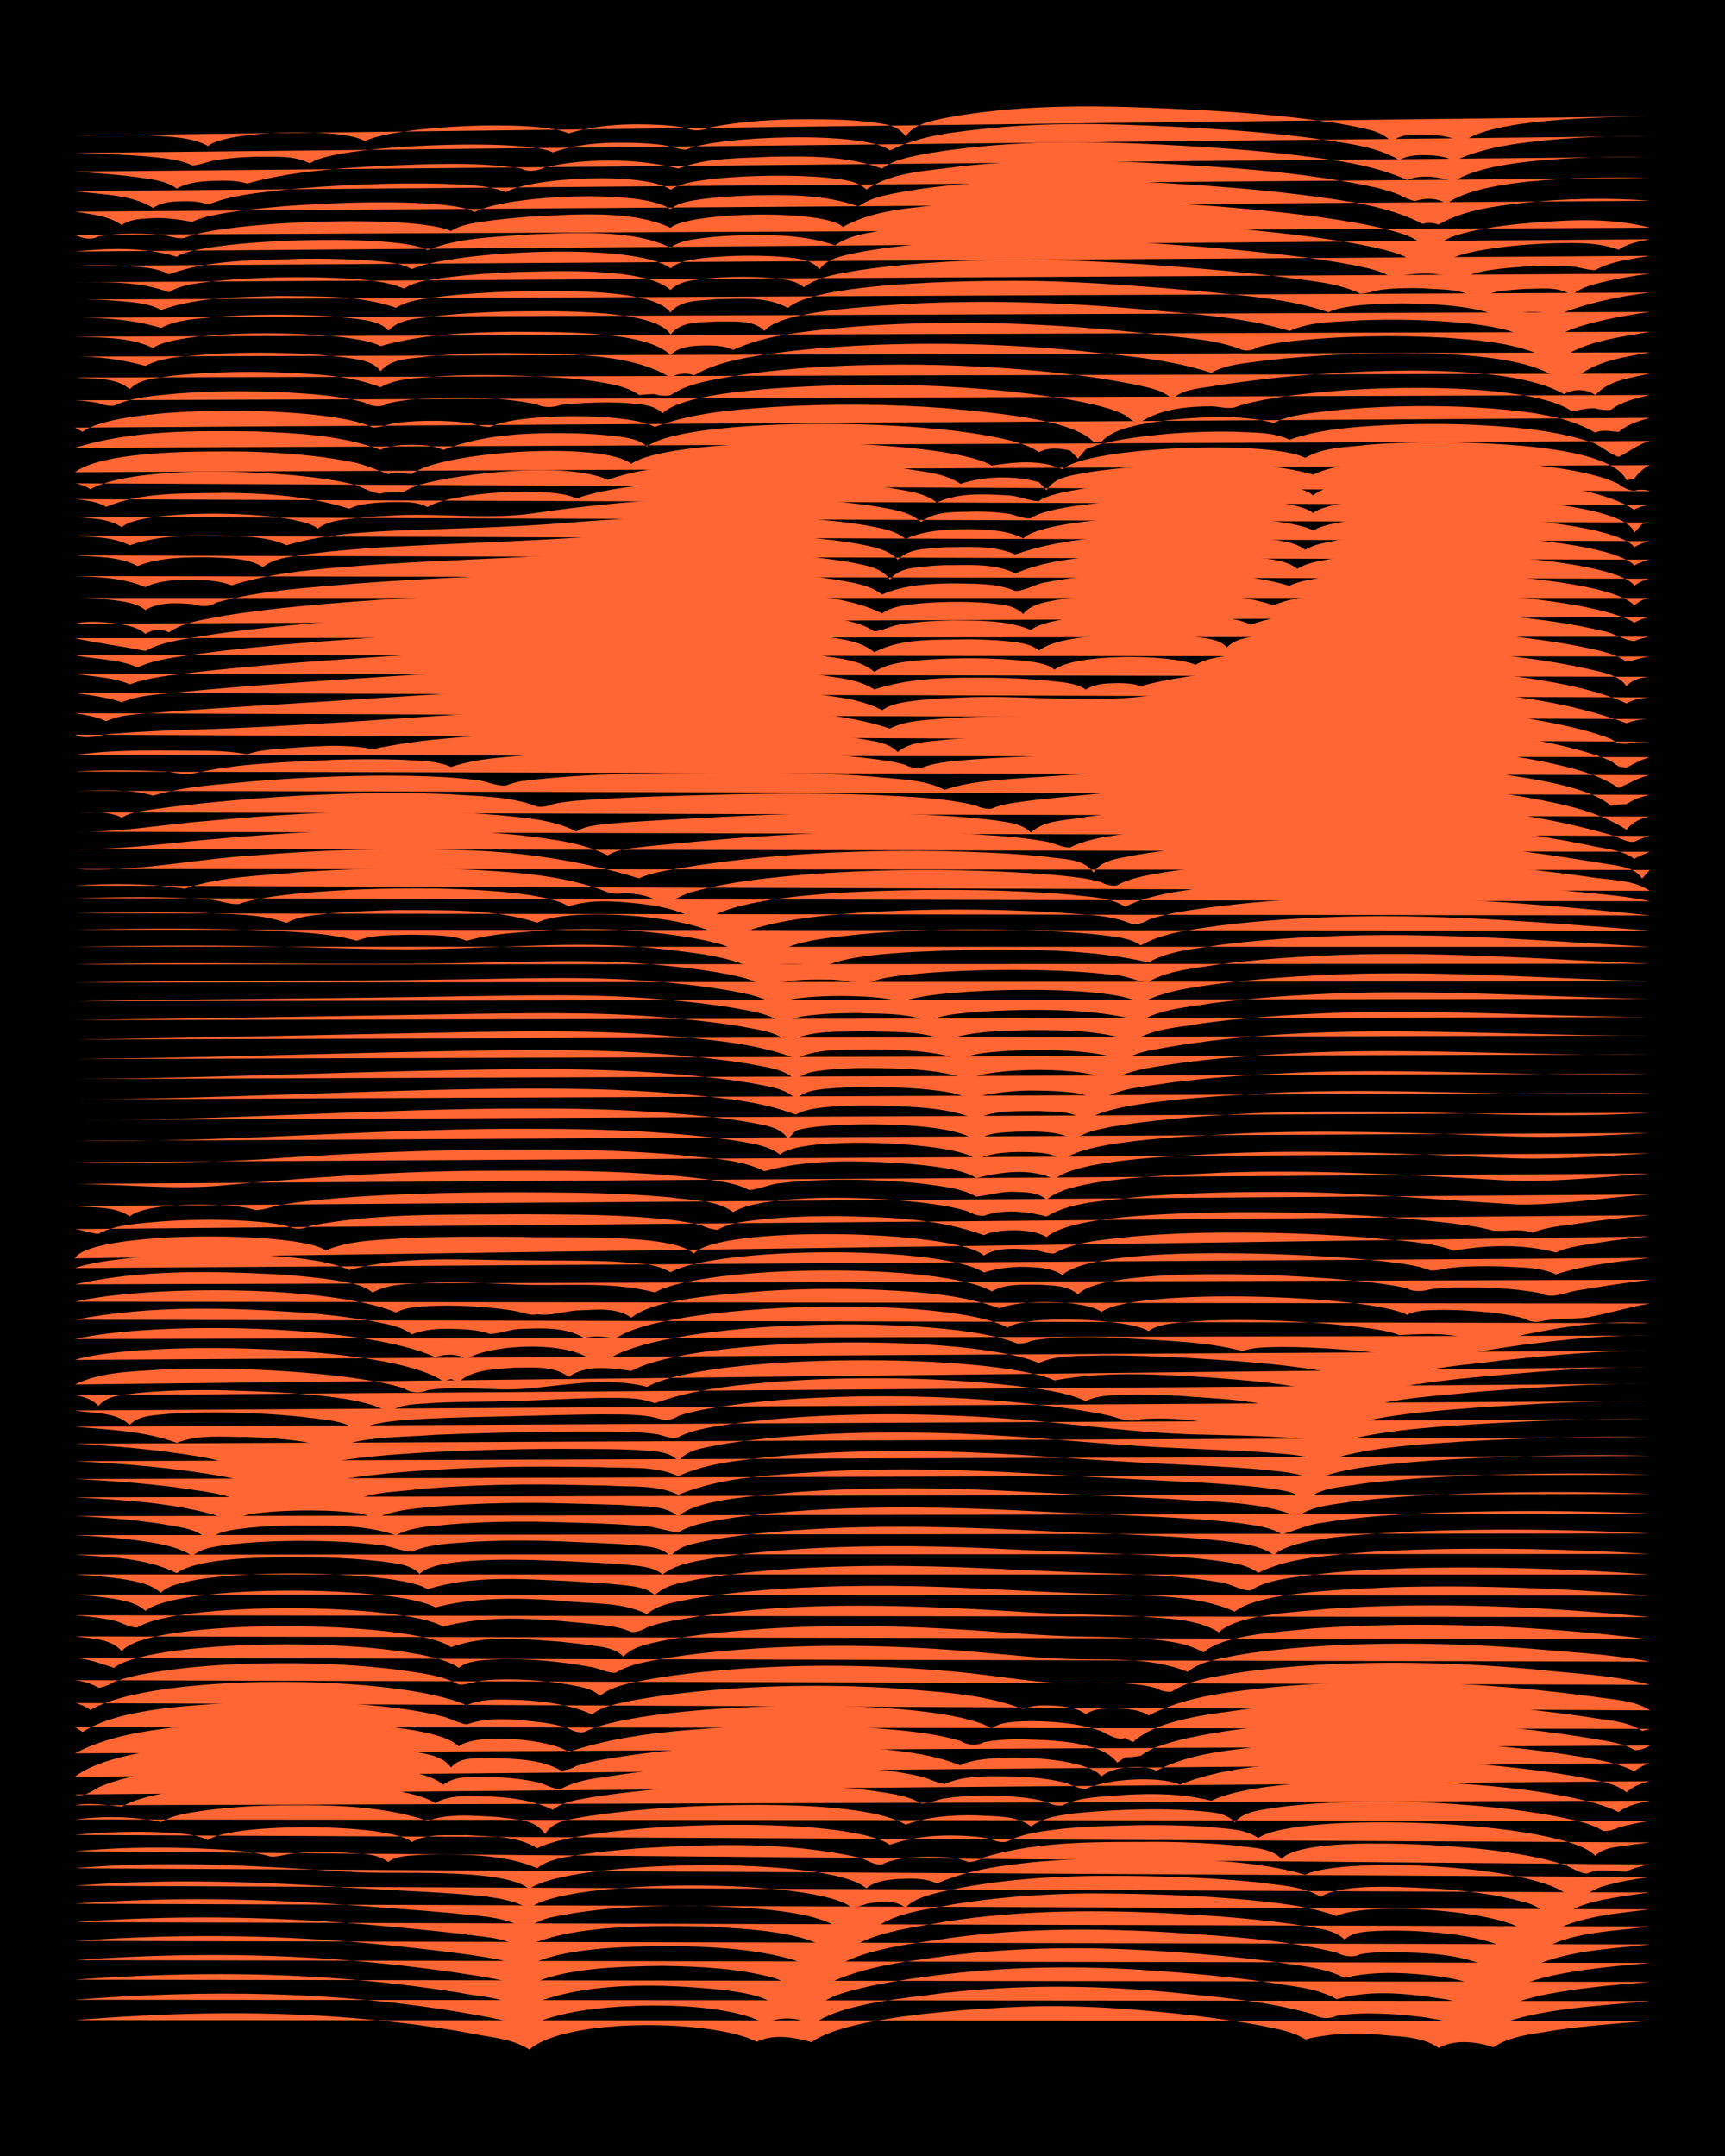 <?xml version="1.0" encoding="UTF-8"?><svg id="a" xmlns="http://www.w3.org/2000/svg" width="1920" height="2400" viewBox="0 0 192 240"><defs><style>.b,.c{stroke-width:0px;}.c{fill:#f63;}</style></defs><rect class="b" x="0" width="192" height="240"/><path class="c" d="M8.33,224.88c11.02-.91,22.13-1.12,33.15-.04,3.48.33,7.02.81,10.47,1.42,2.3.52,4.96.58,6.98,1.9,4.03-3.6,20.53-3.37,25.3-.87,1.88-.92,4.17-.51,6.11.04,4.03-3.05,19.76-3.88,25.3-4,5.82-.09,11.67.39,17.45,1.06,2.3.28,4.7.62,6.98,1.04,1.73.37,3.71.63,5.23,1.59,2.54-.64,5.24-.75,7.85-.56,2.3.27,5.03.12,6.98,1.52,1.81-1.01,4.21-.72,6.11-.08,1.99-1.37,4.66-1.48,6.98-1.92,3.45-.49,7-.74,10.47-1.03"/><path class="c" d="M8.33,222.61c14.52-1.14,29.23-1,43.62,1.51,1.4.24,2.98.52,4.36.85.82.15,1.75.85,2.62.61.99-.64,2.36-1.01,3.49-1.29,5.34-1.38,17.92-1.68,22.68.95,1.55-.74,3.81-.8,5.23.24,3.02-2.51,10.81-3.07,14.83-3.64,8.1-.91,16.31-.87,24.42-.13,5.54.56,11.21.97,16.57,2.51.72.5,1.83.57,2.62.17,1.08-.2,2.39-.25,3.49-.26,2.9.02,5.89.24,8.72.89.83.19,1.92.58,2.62,1.08.45,0,1.34.23,1.74.44,2.33-2.92,14.31-3.33,18.32-3.79"/><path class="c" d="M8.33,220.38c10.73-.8,21.55-.9,32.28.11,3.48.32,7.02.77,10.47,1.32,2.3.49,4.98.48,6.98,1.82,6.33-3.19,15.73-2.82,22.68-2.09,1.74.26,3.69.5,5.23,1.41.79.12,1.82-.23,2.62-.19.8,0,1.82.39,2.62.4,1.45-1.16,3.47-1.54,5.23-1.98,2.27-.5,4.67-.89,6.98-1.19,8.37-1.12,16.88-1.24,25.3-.6,4.06.28,8.18.67,12.21,1.24,2.6.48,5.52.58,7.85,1.92,3.93-1.15,8.23-.59,12.21.02.79.15,1.86.43,2.62.72.7.45,1.78.81,2.62.8,2.1-1.27,4.58-1.88,6.98-2.28,3.44-.61,6.99-.89,10.47-1.19"/><path class="c" d="M8.33,218.2c10.73-.78,21.55-.81,32.28.18,3.48.32,7.01.74,10.47,1.25,1.4.21,2.97.45,4.36.74.88.15,1.99.54,2.62,1.2,3.31-2.6,11.48-2.67,15.7-2.73,4.07.06,8.26.25,12.21,1.29.81.21,1.8.8,2.62.99.79-.28,1.88-.21,2.62.19,4.24-2.36,9.22-2.9,13.96-3.56,8.38-1.09,16.88-1.07,25.3-.47,3.77.25,7.6.6,11.34,1.1,2.6.44,5.47.58,7.85,1.79,2.55-.61,5.25-.64,7.85-.43,2.65.22,5.46.52,7.85,1.77.77-.33,1.84-.31,2.62-.04.49-.03,1.34-.37,1.74-.65.76-.31,1.82-.62,2.62-.8,3.7-.85,7.56-1.16,11.34-1.51"/><path class="c" d="M8.33,216.06c10.74-.78,21.55-.74,32.28.23,3.47.31,7.01.7,10.47,1.15,1.4.19,2.98.41,4.36.69.88.15,1.99.53,2.62,1.21,3.23-2.64,12.33-2.66,16.57-2.72,4.37.07,8.84.28,13.08,1.37.83.22,1.92.66,2.62,1.18.44.11,1.32.41,1.74.58,2.79-2.82,10.03-3.42,13.96-4.06,8.09-1.08,16.29-1.06,24.42-.57,6.11.43,12.35.75,18.32,2.24.74.4,1.84.6,2.62.18.76-.14,1.84-.22,2.62-.24,4.07.06,8.5.04,12.21,1.91,1.05-.47,2.46-.42,3.49.11,4.26-2.23,9.27-2.33,13.96-2.87"/><path class="c" d="M8.33,213.97c10.74-.8,21.55-.66,32.28.25,3.47.29,7.01.63,10.47,1.02,2.3.39,5.02.29,6.98,1.69,5.14-2.79,15.02-2.59,20.94-2.47,3.46.27,12.04.43,13.96,3.44l.87-.18c2.03-2.6,8.15-3.17,11.34-3.8,8.65-1.35,17.45-1.35,26.17-.87,3.77.2,7.6.5,11.34.97,1.4.18,2.98.42,4.36.71.88.15,2,.52,2.62,1.2.88-.89,2.32-.9,3.49-.98,1.4-.07,2.96-.05,4.36.01,3.54.2,7.21.55,10.47,2.02,1.09-.39,2.46-.21,3.49.3,2.54-2.23,8.82-2.34,12.21-2.83"/><path class="c" d="M8.33,211.92c10.45-.8,20.96-.58,31.4.21,3.47.26,7,.52,10.47.82,2.59.34,5.5.28,7.85,1.54,1.15-.03,2.23-.92,3.49-1.09,5.13-1.09,10.47-1.26,15.7-1.25,4,.15,13.78.19,16.57,2.86,1.03-.53,2.39-.69,3.49-.27,2.36-1.91,5.84-2.13,8.72-2.74,6.04-.98,12.2-1.33,18.32-1.21,4.64.06,9.33.24,13.96.65,3.51.32,7.12.67,10.47,1.84,3.49-1.62,17.8-.67,20.94,1.64.8-.02,1.88-.12,2.62.27,3.46-1.87,7.49-2.19,11.34-2.64"/><path class="c" d="M8.33,209.92c10.45-.86,20.96-.44,31.4.26,3.76.24,7.58.38,11.34.65,2.64.23,5.46.38,7.85,1.63,3.83-3.39,31.54-3.4,35.76-.19.47.06,1.32-.12,1.74-.34,1.4-.23,3.18-.52,4.36.44.87-.93,2.29-1.35,3.49-1.65,1.68-.43,3.52-.75,5.23-1,6.63-.99,13.38-1,20.06-.83,3.47.1,7.01.29,10.47.65,2.32.33,4.92.39,6.98,1.61,2.5-1.65,9.92-1.02,13.08-.9,3.2.25,6.5.62,9.6,1.51,1.51.27,2.78,1.75,4.36,1.55,1.13-1.1,2.87-1.5,4.36-1.83,1.69-.33,3.53-.61,5.23-.81"/><path class="c" d="M8.33,207.97c10.16-.92,20.38-.26,30.53.39,4.55.39,16.97-.57,20.06,1.92,4.31-3.28,33.49-3.76,37.51-.06.9-.82,2.33-.96,3.49-1.05,1.41-.06,3.06-.14,4.36.49,2.48-1.05,5.17-1.7,7.85-2.02,4.89-.71,9.89-.77,14.83-.75,6.12.12,12.41.1,18.32,1.8,4.16-2.1,26.85-1.11,29.66,2.71,1.22-.11,2.33-1.11,3.49-1.42,1.66-.5,3.52-.81,5.23-1.04"/><path class="c" d="M8.33,206.08c4.33-.4,8.74-.49,13.08-.35,2.88.16,5.93.14,8.72.94.8.06,1.83-.3,2.62-.36,1.69-.16,3.54-.18,5.23-.11,1.71.18,3.81-.03,5.23,1.08.68-.55,1.78-.69,2.62-.73,1.4-.11,2.96-.13,4.36-.11,3.23.06,6.6.23,9.6,1.53,1.19-.97,2.9-1.19,4.36-1.45,2.28-.35,4.68-.59,6.98-.77,8.11-.48,16.45-.76,24.42,1.01.83.18,1.73.92,2.62.78,1.3-.65,2.94-.75,4.36-.83,1.09-.04,2.4-.02,3.49.1.45.04,1.33.27,1.74.46.5.05,1.34-.23,1.74-.51,6.46-1.96,13.38-1.69,20.06-1.73,2.59.04,5.27.15,7.85.4,1.74.28,3.92.16,5.23,1.49,2.6-2.78,20.21-1.48,24.42-.83,2.32.33,4.75.74,6.98,1.48.82.24,1.73.99,2.62.99,1.34-.63,2.95-.2,4.36-.22.72-.38,1.81-.65,2.62-.79"/><path class="c" d="M8.33,204.26c2.87-.3,5.84-.39,8.72-.33,2.01.11,4.24.05,6.11.9,2.53-1.95,20.31-1.93,22.68.23,1.79-1.03,4.12-.71,6.11-.78,2.59.19,5.59.03,7.85,1.47,5.59-2.96,34.18-3.84,39.25-.39,3.05-1.08,6.39-1.19,9.6-.91.44.04,1.31.19,1.74.29.46.28,1.23.41,1.74.25,1.84-.97,4.08-1.16,6.11-1.42,2.87-.28,5.84-.35,8.72-.4,2.59-.03,5.27.02,7.85.22,1.72.21,3.78.16,5.23,1.22,4.25-3.05,34.15-1.98,37.51,1.99.62-.69,1.73-.94,2.62-1.04,1.09-.16,2.4-.33,3.49-.47"/><path class="c" d="M8.33,202.54c3.18-.4,6.47-.37,9.6.28,1.54-.89,3.5-1.07,5.23-1.33,2.28-.29,4.68-.45,6.98-.52,5.82-.06,11.87-.13,17.45,1.71,2.47-.87,5.28-.54,7.85-.41,1.8.26,4.16.19,5.23,1.91.86-1.53,2.81-1.64,4.36-1.94,2.28-.37,4.68-.63,6.98-.83,6.13-.55,23.93-1.27,28.79,1.71,2.49-.91,5.22-1.1,7.85-1.04,2.01.14,4.44-.06,6.11,1.24,1.47-1.09,3.48-1.29,5.23-1.51,2.29-.22,4.68-.34,6.98-.39,2-.04,4.11-.01,6.11.14,1.46.17,3.31.1,4.36,1.3,1.02-1.27,2.88-1.34,4.36-1.62,1.99-.28,4.1-.45,6.11-.56,6.09-.3,12.25-.11,18.32.51,2.3.24,4.7.57,6.98,1,1.74.37,3.7.68,5.23,1.63.48.05,1.33-.16,1.74-.4,1.07-.31,2.39-.55,3.49-.73"/><path class="c" d="M8.33,200.96c1.71-.34,3.54-.02,5.23.16,5.13-3.2,29.77-3.62,34.89-.41,1.78-1.05,4.12-.71,6.11-.72,2.37.09,4.83.44,6.98,1.47,1.19-.96,2.91-1.13,4.36-1.4,1.99-.32,4.1-.57,6.11-.77,6.07-.59,12.22-.78,18.32-.51,2.3.11,4.7.29,6.98.59,1.73.28,3.7.47,5.23,1.4.83.04,1.81-.48,2.62-.58,2.86-.42,5.85-.39,8.72-.1.79.09,1.86.27,2.62.5.42.27,1.25.49,1.74.39,2.12-1.03,4.68-.97,6.98-1.18,3.2-.19,6.49-.14,9.6.66,7.35-3.65,37.89-2.53,45.36,1.26.93-.77,2.34-1.03,3.49-1.27"/><path class="c" d="M8.33,199.75c.9.31,1.89-.31,2.62-.78,1.05-.48,2.37-.87,3.49-1.14,5.41-1.23,11.03-1.59,16.57-1.66,3.9.04,15.71.08,18.32,2.51,1.67-1.27,4.12-.81,6.11-.85,1.41.08,2.98.25,4.36.56.82.16,1.76.82,2.62.76,2.08-1.17,4.67-1.26,6.98-1.66,3.16-.42,6.41-.7,9.6-.88,5.21-.28,10.49-.28,15.7.09,2.6.2,5.31.46,7.85,1.07.8.18,1.78.75,2.62.81,2.41-1.07,5.27-.83,7.85-.83,1.71.07,3.56.24,5.23.62.82.16,1.76.8,2.62.76,2.36-1.12,8.05-1.47,10.47-.48,4.68-1.87,9.84-2.18,14.83-2.51,6.97-.38,13.99-.2,20.94.48,2.89.29,5.86.68,8.72,1.2,1.74.39,3.8.54,5.23,1.71.63-.67,1.74-1.07,2.62-1.25"/><path class="c" d="M8.33,197.79c5.3-4.17,23.56-4.17,30.53-3.67,2.3.16,4.7.41,6.98.81,1.5.33,3.4.46,4.36,1.82,1.03-1.24,2.9-1,4.36-1.07,2.6.11,5.52.09,7.85,1.39.51.04,1.33-.22,1.74-.49.77-.26,1.83-.5,2.62-.65,6.32-1.13,12.78-1.58,19.19-1.67,4.06-.04,8.17.08,12.21.46,2.95.26,5.96.7,8.72,1.79,2.46-1.43,13.9-1.11,15.7,1.23.93-.77,2.32-.98,3.49-1.03.8-.04,1.89.03,2.62.4,4-2.07,8.69-2.33,13.08-2.85,8.69-.76,17.49-.62,26.17.24,2.6.26,5.28.61,7.85,1.04,2.05.34,4.23.69,6.11,1.63.39-.32,1.25-.79,1.74-.9"/><path class="c" d="M8.33,195.18c3.48-1.84,7.46-2.47,11.34-2.92,5.48-.63,11.06-.78,16.57-.56,3.37.24,12.6.52,14.83,2.7,1.95-1.55,10.19-.81,12.21.62,6.13-2.05,12.75-2.46,19.19-2.82,4.63-.2,9.33-.18,13.96.11,3.49.26,7.1.5,10.47,1.48.73.47,1.84.59,2.62.15,1.08-.22,2.39-.31,3.49-.33,3.03.06,9.49.03,11.34,2.61l.87-.59c.45,0,1.3-.09,1.74-.18.43-.31,1.25-.79,1.74-.96,1.07-.4,2.38-.76,3.49-1.01,7.15-1.52,14.52-1.87,21.81-1.88,5.82.03,11.67.39,17.45,1.1,2,.25,4.12.55,6.11.89,1.43.26,3.1.45,4.36,1.22.51.07,1.34-.21,1.74-.5"/><path class="c" d="M8.33,192.25l.87.55c4.16-2.71,12.43-2.95,17.45-3.3,5.22-.21,10.5-.1,15.7.43,2.31.25,4.73.57,6.98,1.16.8.19,1.79.76,2.62.87,2.74-.98,5.89-.5,8.72-.18.79.12,1.86.36,2.62.62.45.31,1.2.53,1.74.41,6.73-3.44,38.95-4.19,45.36-.41.95-.7,2.35-.73,3.49-.79,2-.06,4.13.07,6.11.41.79.14,1.86.42,2.62.71.75.38,1.74,1.02,2.62.74l.87.47c2.93-2.73,9.18-3.15,13.08-3.75,9.55-1.06,19.23-.97,28.79-.11,2.89.27,5.85.63,8.72,1.05,2.02.37,4.35.39,6.11,1.56l.87-.24"/><path class="c" d="M8.33,189.58c.5.06,1.35.47,1.74.78,6.91-4.22,34.36-3.97,41.87-.53,1.86-.85,4.11-.62,6.11-.59,2.65.14,5.4.53,7.85,1.6,1.2-.95,2.91-1.2,4.36-1.52,2.28-.43,4.68-.75,6.98-.99,7.23-.73,14.55-.85,21.81-.43,4.95.43,10.15.54,14.83,2.35,1.03-.48,2.38-.43,3.49-.38,1.15.08,2.54.24,3.49.95.96-.68,2.36-.66,3.49-.65,1.14.04,2.52.15,3.49.8,4.28-2.23,9.22-2.66,13.96-3.17,8.98-.82,18.06-.68,27.04.11,2.89.26,5.85.6,8.72.98,2.02.32,4.34.36,6.11,1.5"/><path class="c" d="M8.33,187.03c.83.1,1.91.38,2.62.85.5-.03,1.34-.37,1.74-.65,1.06-.41,2.37-.71,3.49-.92,5.45-.96,11.05-1.2,16.57-1.17,3.77.04,7.6.25,11.34.7,2.32.36,4.89.54,6.98,1.68.81.08,1.82-.37,2.62-.44,1.99-.21,4.12-.15,6.11,0,1.41.11,2.98.33,4.36.61.85.14,1.97.47,2.62,1.08,1.46-1.13,3.47-1.44,5.23-1.79,1.98-.36,4.1-.64,6.11-.85,8.97-.91,18.06-.91,27.04-.14,4.36.31,8.72,1.17,13.08,1.4,2.88.05,5.86-.22,8.72.18.43.05,1.32.23,1.74.35.37.28,1.28.49,1.74.38,2.02-1.35,4.64-1.6,6.98-2.04,3.15-.48,6.41-.77,9.6-.95,7.84-.43,15.73-.2,23.55.49,4.34.51,8.85.6,13.08,1.75"/><path class="c" d="M8.33,184.56c1.48.07,2.98.67,4.36,1.1,4.49-3.49,33.83-3.47,38.38.01.93-.77,2.34-.84,3.49-.92,1.4-.08,2.96-.07,4.36,0,2.31.12,4.71.42,6.98.84.8.13,1.78.68,2.62.62,1.79-1.1,4.08-1.32,6.11-1.71,3.15-.49,6.41-.8,9.6-1,8.13-.51,16.32-.32,24.42.39,3.76.31,7.57.77,11.34.81,4.09.04,8.36-.13,12.21,1.4,1.43-1.17,3.48-1.44,5.23-1.8,2.57-.45,5.25-.74,7.85-.94,8.41-.63,16.89-.46,25.3.18,4.35.41,8.79.59,13.08,1.43"/><path class="c" d="M8.33,182.16c1.76.25,3.99.2,5.23,1.65,2.94-3.82,32.78-3.47,36.64-.44,3.85-1.45,8.2-.88,12.21-.62,1.4.16,2.97.33,4.36.55.88.11,2,.43,2.62,1.12,1.08-1.18,2.87-1.44,4.36-1.77,1.98-.39,4.1-.67,6.11-.89,8.68-.92,17.46-.92,26.17-.42,4.93.27,9.89.79,14.83.85,2.29.02,4.69.09,6.98.28,2.06.18,4.29.41,6.11,1.48,2.31-2.09,9.01-2.3,12.21-2.68,12.48-.88,25.09-.28,37.51,1.21"/><path class="c" d="M8.33,179.81c1.41.11,2.98.28,4.36.6.82.16,1.76.82,2.62.75,4.55-2.91,29.23-2.77,34.02-.09,5.1-1.35,10.5-.88,15.7-.38,1.71.2,3.64.25,5.23.98.52.06,1.33-.22,1.74-.51.44-.16,1.29-.42,1.74-.52,12.89-2.56,26.2-2.04,39.25-1.26,4.63.34,9.32.32,13.96.56,2.91.27,6.15.2,8.72,1.76,2.23-2.09,9.06-2.26,12.21-2.62,11.9-.8,23.9-.25,35.76.93"/><path class="c" d="M8.33,177.51c1.4.09,2.97.24,4.36.47,1.17.2,2.61.47,3.49,1.34,3.83-3.07,27.9-2.82,32.28-.39,4.52-1.18,9.31-1.06,13.96-.75,3.16.4,6.67.06,9.6,1.5,1.4-1.21,3.48-1.38,5.23-1.75,2.57-.43,5.25-.72,7.85-.93,7.53-.6,15.13-.57,22.68-.23,5.22.25,10.48.58,15.7.67,4.65.29,9.62.03,13.96,1.96,2.88-2.34,13.41-2.47,17.45-2.72,9.59-.26,19.23.12,28.79.94"/><path class="c" d="M8.33,175.26c1.7.1,3.55.26,5.23.51,1.48.24,3.21.52,4.36,1.55,2.24-2.99,26.51-2.65,29.66-.41,5.04-1.57,10.5-1.14,15.7-.91,2,.14,4.12.24,6.11.45,1.17.14,2.62.25,3.49,1.14,1.11-1.13,2.88-1.39,4.36-1.71,1.69-.32,3.53-.57,5.23-.76,8.1-.88,16.29-.94,24.42-.66,5.8.23,11.64.57,17.45.71,3.77.16,7.62.3,11.34.95,1.21.1,2.38.95,3.49.93,2.04-1.28,4.66-1.4,6.98-1.76,3.45-.41,6.99-.61,10.47-.72,9.01-.23,18.06.04,27.04.71"/><path class="c" d="M8.33,173.06c3.8.29,7.87.32,11.34,2.06,2.86-2.09,12.75-1.76,16.57-1.74,2,.06,4.12.19,6.11.42,1.46.23,3.3.25,4.36,1.42,1.9-2.17,13.36-1.54,16.57-1.42,2,.11,4.11.19,6.11.35,1.44.17,3.19.15,4.36,1.12,1.7-1.32,4.06-1.51,6.11-1.9,2.57-.39,5.26-.66,7.85-.85,7.25-.52,14.55-.49,21.81-.19,6.09.3,12.23.51,18.32.77,2.3.12,4.69.28,6.98.55,1.74.27,3.78.35,5.23,1.44,2.42-1.22,5.18-1.63,7.85-1.92,3.16-.35,6.42-.55,9.6-.66,8.71-.26,17.47-.07,26.17.47"/><path class="c" d="M8.33,170.89c2.59.12,5.28.33,7.85.71,1.77.26,3.7.62,5.23,1.6,1.17-.98,2.91-1.09,4.36-1.29,1.99-.22,4.11-.33,6.11-.37,3.47-.05,7.02.02,10.47.47,1.14.07,2.36.7,3.49.72,2.15-.93,4.68-.92,6.98-1.11,3.76-.2,7.58-.15,11.34.04,2,.09,4.11.15,6.11.31,1.46.18,3.3.12,4.36,1.29,1.01-1.3,2.86-1.47,4.36-1.8,2.28-.42,4.68-.7,6.98-.91,10.73-.98,21.54-.57,32.28-.02,4.64.2,9.33.32,13.96.65,1.7.12,3.54.29,5.23.53,1.46.22,3.16.49,4.36,1.42,2.15-2.25,12.26-2.38,15.7-2.66,8.71-.34,17.47-.23,26.17.23"/><path class="c" d="M8.33,168.77c3.18.14,6.44.39,9.6.86,1.75.35,3.93.43,5.23,1.8,1.15-1.03,2.9-1.16,4.36-1.34,1.69-.18,3.53-.26,5.23-.29,3.77.03,7.73-.13,11.34,1.1,1.81-1,4.1-.99,6.11-1.22,3.17-.25,6.42-.32,9.6-.29,3.76.1,7.59.17,11.34.44,1.47.01,2.95.6,4.36.76,1.79-1.09,4.08-1.28,6.11-1.64,2.87-.41,5.83-.67,8.72-.85,7.54-.46,15.14-.34,22.68.02,6.09.33,12.23.52,18.32.87,2.3.14,4.7.31,6.98.61,1.44.22,3.12.39,4.36,1.2,1.43-.37,2.85-1.11,4.36-1.26,4.3-.73,8.73-.97,13.08-1.16,7.84-.26,15.72-.25,23.55.12"/><path class="c" d="M8.33,166.68c5.86.32,11.9.6,17.45,2.56,1.28-.71,2.93-.81,4.36-.95,1.99-.15,4.11-.18,6.11-.12,1.1.03,2.4.12,3.49.26.82.08,1.79.63,2.62.34,2.47-.9,5.25-.96,7.85-1.2,3.75-.25,7.58-.32,11.34-.25,2.59.07,5.27.12,7.85.22,2,.23,4.48-.11,6.11,1.27,2.12-2.08,9.93-2.34,13.08-2.71,7.54-.56,15.13-.52,22.68-.18,6.38.32,12.81.65,19.19.95,4.65.39,9.57.17,13.96,1.95,1.71-1.25,4.08-1.32,6.11-1.67,3.16-.4,6.41-.62,9.6-.78,7.83-.33,15.72-.39,23.55-.08"/><path class="c" d="M8.33,164.64c3.77.17,7.6.46,11.34.94,2.61.43,5.51.57,7.85,1.9.47.02,1.32-.17,1.74-.38,1.08-.24,2.39-.36,3.49-.4,1.99,0,4.26-.23,6.11.66,2.24-1.37,5.3-1.24,7.85-1.6,3.75-.32,7.58-.47,11.34-.51,3.17-.03,6.42.06,9.6.12,2.58.18,5.47-.13,7.85,1.03,5.2-2.15,11.03-2.19,16.57-2.62,8.13-.42,16.31-.16,24.42.34,5.8.37,11.64.62,17.45.94,2.29.14,4.7.3,6.98.58,1.47.24,3.31.28,4.36,1.48,1.52-1.59,4.07-1.54,6.11-1.93,2.87-.37,5.84-.6,8.72-.76,7.83-.4,15.71-.53,23.55-.28"/><path class="c" d="M8.33,162.65c5.53.28,11.12.74,16.57,1.72,1.1.21,2.42.49,3.49.83.82.22,1.74.93,2.62.92.76-.31,1.84-.38,2.62-.12,2.97-1.39,6.38-1.62,9.6-1.99,4.04-.39,8.16-.58,12.21-.69,3.76-.11,7.58-.05,11.34,0,2.83.17,6.11-.23,8.72,1.01,2.17-1.01,4.62-1.47,6.98-1.77,3.16-.43,6.41-.68,9.6-.84,8.13-.41,16.31-.15,24.42.42,5.8.43,11.64.75,17.45,1.02,2.29.12,4.69.25,6.98.47,1.72.23,3.72.25,5.23,1.2,2.17-1.01,4.62-1.39,6.98-1.67,2.87-.34,5.84-.57,8.72-.73,7.25-.37,14.55-.56,21.81-.37"/><path class="c" d="M8.33,160.71c3.48.19,7.01.49,10.47.93,2.62.39,5.42.65,7.85,1.78,1.04-.45,2.39-.38,3.49-.32,1.15.08,2.55.25,3.49.97.88-.88,2.31-1.14,3.49-1.36,1.98-.35,4.1-.57,6.11-.74,4.92-.4,9.9-.56,14.83-.65,3.17-.06,6.42-.03,9.6-.01,1.4.02,2.97.06,4.36.17,1.19.11,2.69.18,3.49,1.2.98-1.35,2.86-1.49,4.36-1.82,1.98-.36,4.1-.61,6.11-.8,8.69-.8,17.47-.74,26.17-.2,6.39.41,12.79,1.1,19.19,1.35,3.17.15,6.43.25,9.6.47,2.01.21,4.26.18,6.11,1.08,5.02-1.68,10.44-1.92,15.7-2.29,6.96-.38,13.97-.63,20.94-.49"/><path class="c" d="M8.33,158.82c3.78.34,7.75.45,11.34,1.8,2.43-.98,5.28-.63,7.85-.66,2.3.09,4.71.24,6.98.66.82.13,1.77.7,2.62.59,3.55-1.39,7.59-1.18,11.34-1.49,6.96-.27,13.97-.44,20.94-.35,1.1.03,2.4.1,3.49.25.84.08,1.77.66,2.62.35,1.86-.93,4.08-1.17,6.11-1.49,2.58-.36,5.26-.6,7.85-.76,9.29-.57,18.65-.27,27.91.65,5.5.57,11.04,1.24,16.57,1.33,2.88.08,5.85.12,8.72.29,1.71.15,3.64.16,5.23.86,5.05-1.55,10.43-1.91,15.7-2.27,6.67-.4,13.38-.71,20.06-.61"/><path class="c" d="M8.33,157.01c2,.34,4.56.12,6.11,1.61,1.08-1.15,2.91-1.06,4.36-1.24,1.99-.14,4.11-.17,6.11-.15,2.89.04,5.85.19,8.72.49,2.02.29,4.33.32,6.11,1.41,2.47-.97,5.23-1.06,7.85-1.21,3.17-.15,6.42-.2,9.6-.28,3.17-.08,6.42-.17,9.6-.2,2.29.04,4.77-.12,6.98.6.54.12,1.3-.11,1.74-.42.76-.27,1.82-.53,2.62-.68,5.73-1.06,11.62-1.37,17.45-1.5,7.27-.11,14.59.23,21.81,1.14,2.01.26,4.13.58,6.11,1.01,1.12.31,2.3.81,3.49.39,3.2-.23,6.5.07,9.6.88,1.93-.57,4.11-.46,6.11-.51,2,.07,4.21-.05,6.11.67,5.05-1.6,10.44-1.92,15.7-2.34,6.37-.42,12.8-.79,19.19-.72"/><path class="c" d="M8.33,155.32c.91.11,2.02.46,2.62,1.2,1.02-1.26,2.89-1.24,4.36-1.45,2.87-.29,5.84-.35,8.72-.33,4.21.13,16.14.28,19.19,2.5,1.45-1.08,3.52-.91,5.23-1.08,2.88-.14,5.84-.11,8.72-.2,3.17-.09,6.42-.29,9.6-.35,2,.03,4.22-.16,6.11.6,3.89-1.42,8.09-1.94,12.21-2.29,5.79-.5,11.64-.6,17.45-.41,3.47.12,7.01.36,10.47.76,2.62.35,5.42.6,7.85,1.7,1.29-.68,2.95-.63,4.36-.7,2-.05,4.11,0,6.11.11,4.36.38,9.03.33,13.08,2.12,1.58-.66,3.62-.64,5.23-.09,4.68-1.84,9.88-1.94,14.83-2.48,6.37-.48,12.8-.94,19.19-.9"/><path class="c" d="M8.33,154.12c2.94-1.44,6.39-1.43,9.6-1.66,4.63-.21,9.33-.11,13.96.19,3.48.24,7.04.59,10.47,1.24.79.15,1.86.41,2.62.67.72.51,1.82.56,2.62.19,3.45-.55,7.01.08,10.47-.13,4.6-.34,9.4-1.42,13.96-.23,6.68-3.79,38.09-3.87,45.36-.73,5.71-1.06,11.65-.66,17.45-.31,4.07.32,8.23.63,12.21,1.59,1.3.21,2.35,1.17,3.49,1.36,1.36-1.3,3.47-1.52,5.23-1.9,2.57-.45,5.26-.77,7.85-1.03,6.66-.62,13.37-1.22,20.06-1.2"/><path class="c" d="M8.33,151.38c7.13-2.23,35.13-1.76,41,2.39l.87-.26.87.33c1.59-1.45,4.08-1.39,6.11-1.59,2,.02,4.43-.28,6.11,1.02,1.96-1.39,4.73-.98,6.98-.66,7.24-3.93,37.6-4.21,45.36-.88,2.13-.98,4.69-.74,6.98-.85,3.18-.02,6.42.11,9.6.28,6.12.37,12.33.76,18.32,2.11,1.41-.16,3.1-.17,4.36.55,3.74-1.76,8.17-1.79,12.21-2.38,5.49-.55,11.05-1.13,16.57-1.08"/><path class="c" d="M8.33,149.06c8.91-2.02,31.94-1.68,40.13,2.02,1.07-.4,2.48-.38,3.49.19,2.75-1.69,11.51-2.03,13.96.23.44-.21,1.28-.31,1.74-.17,7.03-4.57,37.44-5.04,45.36-1.85.47.15,1.32.04,1.74-.21.42-.09,1.31-.22,1.74-.26,2.87-.24,5.85-.16,8.72-.04,4.35.29,8.85.32,13.08,1.43,1.34-.48,2.96-.42,4.36-.46,2.29,0,4.69.12,6.98.3,2,.16,4.12.4,6.11.65,1.42.21,3.09.31,4.36,1.05.93-.77,2.34-1.02,3.49-1.27,1.98-.4,4.1-.72,6.11-.99,4.61-.58,9.3-1.11,13.96-1.01"/><path class="c" d="M8.33,146.91c8.59-1.66,17.48-1.37,26.17-.73,2.3.21,4.7.49,6.98.9,1.45.3,3.16.53,4.36,1.46,1.33-.55,2.94-.64,4.36-.62,1.41.04,3.02.09,4.36.58,1.11-.05,2.36-.56,3.49-.57,2.3-.09,4.95-.22,6.98,1.03,1.09-.34,2.39-.14,3.49.04,5.8-4.15,37.36-4.82,43.62-1.2,1.93-1.52,13.61-1,15.7.38.96-.71,2.34-.83,3.49-.96,1.99-.2,4.11-.27,6.11-.28,4.94,0,9.93.25,14.83.91,1.11.16,2.44.36,3.49.77,3.15-.16,6.73-.39,9.6,1.14,1.51.15,2.9-.96,4.36-1.19,4.55-.97,9.3-1.63,13.96-1.28"/><path class="c" d="M8.33,144.9c8.08-1.84,28.23-1.89,35.76,1.2,1.29-.68,2.94-.67,4.36-.74,1.7-.05,3.54,0,5.23.14,1.1.08,2.4.23,3.49.41.8.11,1.8.6,2.62.39,1.44.22,2.94-.3,4.36-.42,1.98-.04,4.42-.44,6.11.81,2.83-2.3,11.03-2.62,14.83-2.98,4.92-.3,9.91-.32,14.83-.02,3.82.23,7.73.63,11.34,1.96,2.11-1,9.44-.99,11.34.39,3.73-2.74,29.79-1.91,34.02.33,1.01-.55,2.37-.51,3.49-.55,2-.02,4.12.1,6.11.32,1.11.13,2.42.34,3.49.65.44.29,1.23.46,1.74.31,1.67-.37,3.54-.23,5.23-.45,2.31-.42,4.66-1.16,6.98-1.54"/><path class="c" d="M8.33,142.97c7.4-1.66,15.14-1.49,22.68-1.11,2,.13,4.12.33,6.11.63,1.45.26,3.19.42,4.36,1.4,1.81-1.03,4.09-.95,6.11-1.08,3.17-.11,6.42.02,9.6.16,5.23.28,10.6-.43,15.7.9,5.56-3.12,31.95-3.37,37.51-.11,1.52-.9,3.53-.73,5.23-.75,1.45.1,3.23.05,4.36,1.09,3.17-3.66,31.27-2.12,36.64-.67.74.44,1.82.31,2.62.08.77-.1,1.84-.17,2.62-.19,3.18-.03,6.47.03,9.6.64,1.39.73,2.94-.21,4.36-.35,2.58-.43,5.26-.84,7.85-1.15"/><path class="c" d="M8.33,141.16c5.47-1.92,25.53-2.31,30.53.22,6.2-1.7,12.82-1.07,19.19-1.09,3.47.07,7-.02,10.47.16,2.01.19,4.33.09,6.11,1.18,5.15-2.87,30.01-3.08,34.89.02,1.66-.51,3.51-.71,5.23-.6,1.14.05,2.52.21,3.49.88,4.08-3.66,29.5-2.31,35.76-1.52,1.71.23,3.61.38,5.23,1.02.8.05,1.83-.29,2.62-.34,1.69-.15,3.54-.16,5.23-.11,2,.13,4.25.02,6.11.88,3.36-1.09,6.98-1.41,10.47-1.83"/><path class="c" d="M8.33,140.08c1.65-3.12,25.17-3.06,27.91-.88,2.72-1.16,5.82-1.15,8.72-1.36,4.34-.21,8.74-.19,13.08-.15,3.88.19,16.9-.48,19.19,1.88,2.47-3.19,29.16-2.71,32.28.2,1.49-.98,3.53-.76,5.23-.68.81.05,1.8.51,2.62.43,2.61-1.44,5.82-1.52,8.72-1.88,4.04-.35,8.16-.45,12.21-.44,4.64.02,9.33.21,13.96.57,3.18.35,6.56.37,9.6,1.45,3.71-.64,7.68-.77,11.34.21,1.31-.64,2.95-.79,4.36-1.04,1.99-.32,4.1-.57,6.11-.75"/><path class="c" d="M8.33,136.82c.8.09,1.81.48,2.62.53,2.09-1.11,4.67-1.14,6.98-1.38,3.17-.22,6.42-.25,9.6-.06,1.41.09,2.98.23,4.36.55.78.4,1.85.45,2.62,0,7.72-1.5,15.72-1.2,23.55-1.29,5.51.03,11.09,0,16.57.62,1.1.13,2.42.33,3.49.63.38.22,1.3.47,1.74.48,1.55-.87,3.51-.98,5.23-1.19,2.58-.25,5.26-.34,7.85-.33,5.56.09,11.31.19,16.57,2.12,1.03-.49,2.37-.54,3.49-.54,1.13.01,2.49.16,3.49.75,3.13-2.68,16.37-2.63,20.94-2.78,7.85-.04,15.75.3,23.55,1.18,1.71.22,3.57.41,5.23.89,1.4.11,2.99-.28,4.36.22,1.61-.66,3.53-.76,5.23-1.04,2.58-.36,5.25-.7,7.85-.91"/><path class="c" d="M8.33,134.26c1.99.22,4.39-.04,6.11,1.15,1.91-1.67,11.46-1.59,13.96-.71,1.13.04,2.36-.6,3.49-.68,2.57-.4,5.26-.62,7.85-.8,8.12-.54,16.29-.54,24.42-.45,3.47.06,7.01.2,10.47.52,2.3.35,5.03.23,6.98,1.64,4.12-2.52,21.37-1.69,26.17-.06.4.27,1.26.53,1.74.47.41-.17,1.3-.37,1.74-.4,1.73-.21,3.56.06,5.23.48,2.83-1.68,6.41-1.69,9.6-2.13,4.91-.45,9.9-.59,14.83-.6,9.32-.1,18.62.86,27.91,1.39,4.95.09,9.9-.8,14.83-1.12"/><path class="c" d="M8.33,131.79c5.22.03,10.49.62,15.7.24,10.14-.95,20.34-1.69,30.53-1.71,5.8-.03,11.65-.04,17.45.33,2.3.15,4.7.35,6.98.67,1.43.23,3.08.43,4.36,1.15,1.13-.02,2.34-.7,3.49-.75,3.15-.41,6.42-.44,9.6-.37,2.3.07,4.7.22,6.98.51,1.73.26,3.69.45,5.23,1.35,1.41-.14,2.92-.64,4.36-.53,1.16.03,2.6.04,3.49.89,2.57-2.59,15.11-2.76,19.19-3.02,10.47-.4,20.95.23,31.4.82,5.53.32,11.07-.36,16.57-.73"/><path class="c" d="M8.33,129.38c7.85.1,15.72.09,23.55-.52,9.57-.63,19.19-.96,28.79-.89,4.93,0,9.91.17,14.83.59,3.18.41,6.68.37,9.6,1.82,4.22-1.19,8.71-1.18,13.08-1.01,2,.09,4.12.25,6.11.53,1.44.23,3.11.44,4.36,1.24,2.78-.68,6.06-1.17,8.72.14,2.75-2.38,15.06-2.62,19.19-2.9,10.17-.43,20.37.06,30.53.51,5.52.27,11.07-.17,16.57-.51"/><path class="c" d="M8.33,127.01c17.17.21,34.3-1.49,51.47-1.35,5.52,0,11.08.16,16.57.66,2,.18,4.12.42,6.11.75,1.46.27,3.17.52,4.36,1.48,1.93-2.17,19.6-1.49,21.81.5,1.88-.81,4.09-.85,6.11-.79,1.16.06,2.6.11,3.49.96,2.45-2.46,16.02-2.79,20.06-3.06,9.59-.41,19.2-.05,28.79.3,5.51.24,11.07-.04,16.57-.34"/><path class="c" d="M8.33,124.68c16.87.05,33.72-1.29,50.59-1.28,6.69-.03,13.41.19,20.06.92,1.7.19,3.55.43,5.23.76,1.25.24,2.78.52,3.49,1.7l.87-.91c2.92-1.07,18.26-1.16,20.06,1.24,1.12-1.09,2.91-1.01,4.36-1.13,2-.03,4.22-.13,6.11.63.87.12,1.8-.56,2.62-.74,1.67-.43,3.52-.7,5.23-.92,9.82-1.2,19.77-1.35,29.66-1.17,9.01.25,18.04.63,27.04.1"/><path class="c" d="M8.33,122.38c15.71-.04,31.4-1,47.1-1.18,6.68-.07,13.4-.02,20.06.56,4.4.41,8.93.74,13.08,2.32,1.28-.72,2.94-.78,4.36-.91,1.7-.11,3.53-.13,5.23-.09,3.49.15,7.19.16,10.47,1.5,2.09-1.07,4.69-.86,6.98-.91,1.72.13,3.88-.08,5.23,1.17,2.23-2.37,16.18-2.85,20.06-3.14,14.24-.79,28.5.57,42.74-.04"/><path class="c" d="M8.33,120.12c16.28-.1,32.57-.96,48.85-1.09,7.27-.08,14.58.1,21.81.91,2,.22,4.13.5,6.11.91,1.21.25,2.69.55,3.49,1.58.82-1,2.29-1.12,3.49-1.24,1.39-.13,2.96-.19,4.36-.2,2.3,0,4.69.08,6.98.31,1.42.17,3.07.31,4.36.98,2.58-.61,5.19-.95,7.85-.87,1.4.01,2.97.09,4.36.3.8.11,1.8.59,2.62.62,2.35-1.3,5.25-1.41,7.85-1.84,3.74-.47,7.57-.77,11.34-.96,13.95-.82,27.92.39,41.87-.02"/><path class="c" d="M8.33,117.9c15.7-.15,31.41-.77,47.1-.98,6.97-.09,13.99-.04,20.94.64,2.3.21,4.7.49,6.98.86,1.76.38,3.92.48,5.23,1.85.85-.94,2.31-1.05,3.49-1.18,1.39-.13,2.96-.19,4.36-.2,3.78.04,7.71.05,11.34,1.24,2.42-1.33,13.53-1.49,15.7.23,2.34-1.38,5.22-1.59,7.85-2.02,4.03-.54,8.15-.86,12.21-1.06,13.37-.76,26.75.33,40.13.09"/><path class="c" d="M8.33,115.71c14.53-.18,29.08-.55,43.62-.82,7.84-.11,15.73-.23,23.55.52,4.41.42,8.93.83,13.08,2.42,2.66-1.23,5.86-.91,8.72-1.01,3.2.06,6.53.13,9.6,1.12,1.57-.79,3.52-.8,5.23-.95,2.58-.14,5.27-.15,7.85.06,1.1.1,2.41.26,3.49.52.44.22,1.25.41,1.74.36.72-.45,1.79-.79,2.62-.97,18.39-3.56,37.24-1.6,55.83-1.69"/><path class="c" d="M8.33,113.56c14.82-.21,29.66-.45,44.49-.7,7.55-.1,15.15-.22,22.68.53,2.3.22,4.7.49,6.98.87,1.75.37,3.86.5,5.23,1.76,2.56-1.48,5.87-1.09,8.72-1.23,2.87.15,6.04-.13,8.72,1.04,3.04-1.1,6.41-1.06,9.6-1.16,3.78,0,7.72.02,11.34,1.24,2.28-1.46,5.25-1.54,7.85-2.01,3.74-.5,7.57-.8,11.34-1,12.79-.73,25.59.26,38.38.32"/><path class="c" d="M8.33,111.45c14.24-.24,28.5-.29,42.74-.54,7.84-.1,15.73-.35,23.55.42,2.3.21,4.7.48,6.98.86,1.74.33,3.72.56,5.23,1.53.81-.04,1.81-.5,2.62-.6,1.98-.29,4.11-.34,6.11-.34,2.59.11,5.42-.06,7.85.96,1.25-.79,2.94-.84,4.36-1.01,1.99-.18,4.11-.27,6.11-.3,4.38-.06,8.85.11,13.08,1.22,2.32-1.37,5.24-1.51,7.85-1.96,3.74-.5,7.57-.8,11.34-.99,12.5-.69,25.01.29,37.51.48"/><path class="c" d="M8.33,109.38c13.95-.28,27.92-.13,41.87-.35,8.13-.09,16.32-.47,24.42.38,2.3.22,4.7.51,6.98.93,1.44.29,3.11.56,4.36,1.37.82.02,1.81-.46,2.62-.55,2.57-.34,5.27-.34,7.85-.21.78.04,1.85.15,2.62.29.45.22,1.27.31,1.74.15,3.95-1.44,22.85-1.85,26.17.27,2.68-1.38,5.78-1.75,8.72-2.16,3.74-.48,7.57-.77,11.34-.95,12.21-.62,24.43.35,36.64.68"/><path class="c" d="M8.33,107.36c13.95-.34,27.92.08,41.87-.13,7.84-.1,15.73-.59,23.55.23,2.3.22,4.7.51,6.98.94,1.45.31,3.17.56,4.36,1.52,2.17-.92,4.66-.9,6.98-.88,1.43-.04,2.96.35,4.36.46,1.88-.82,4.09-.91,6.11-1.14,2.87-.25,5.84-.36,8.72-.39,4.35-.03,8.77.06,13.08.61,1.14.04,2.35.77,3.49.71,2.34-1.33,5.24-1.49,7.85-1.94,3.74-.49,7.57-.78,11.34-.96,12.21-.62,24.44.39,36.64.89"/><path class="c" d="M8.33,105.39c6.97-.11,13.97-.2,20.94-.05,6.38.11,12.8.44,19.19.29,8.42-.15,16.9-.96,25.3.02,3.52.44,7.26.72,10.47,2.35.99-.6,2.36-.65,3.49-.69,1.13,0,2.52-.04,3.49.62,2.83-2.03,12.74-2.01,16.57-2.19,6.69-.07,13.56-.09,20.06,1.39,2.34-1.33,5.24-1.5,7.85-1.93,3.74-.49,7.57-.78,11.34-.94,12.22-.59,24.44.46,36.64,1.14"/><path class="c" d="M8.33,103.48c6.38-.11,12.81-.2,19.19.02,4.06.22,8.26.17,12.21,1.22,1.89-.73,4.11-.6,6.11-.67,2,.07,4.22-.07,6.11.68,2.52-.75,5.25-.88,7.85-1.09,4.63-.38,9.34-.27,13.96.29,1.71.2,3.55.48,5.23.87,1.21.28,2.69.64,3.49,1.67.67-.62,1.74-.77,2.62-.69.47.16,1.28.17,1.74,0,2.69-1.24,5.82-1.41,8.72-1.76,4.04-.38,8.16-.52,12.21-.54,3.76-.01,7.59.07,11.34.3,1.4.09,2.97.23,4.36.41,1.14.16,2.55.33,3.49,1.06,2.62-1.5,5.79-1.77,8.72-2.21,3.74-.47,7.57-.75,11.34-.91,12.23-.54,24.46.54,36.64,1.47"/><path class="c" d="M8.33,101.67c4.63-.09,9.32-.16,13.96-.04,3.17.18,6.57,0,9.6,1.11,1.54-.87,3.52-.88,5.23-1.09,2.29-.2,4.68-.3,6.98-.34,5.22.04,10.67-.22,15.7,1.4,3.44-1.81,18.2-.85,20.94,1.97,1.22-.06,2.32-1.11,3.49-1.39,3.66-1.06,7.55-1.38,11.34-1.68,7.25-.49,14.56-.46,21.81-.06,2.88.29,6.04.16,8.72,1.36.5.04,1.34-.25,1.74-.53,1.06-.39,2.38-.67,3.49-.88,17.32-2.82,34.99-1.41,52.34.4"/><path class="c" d="M8.33,99.98c4.92-.11,9.91-.25,14.83.16,1.13,0,2.37.62,3.49.48,5.25-2.03,32.26-2.66,36.64.28,2.5-.84,5.27-.57,7.85-.31,2.42.29,5.03.74,6.98,2.32,3.37-4.1,25.5-3.91,31.4-3.81,3.18.08,6.43.22,9.6.49,2.01.27,4.34.23,6.11,1.34,2.43-1.18,5.19-1.62,7.85-1.98,3.16-.43,6.41-.71,9.6-.89,10.17-.58,20.41-.14,30.53.96,3.46.44,7.05.55,10.47,1.31"/><path class="c" d="M8.33,98.58c4.06-.26,8.2-.26,12.21.35,4.16-1.42,8.74-1.44,13.08-1.87,6.37-.42,12.81-.53,19.19-.23,4.98.29,10.15.63,14.83,2.49.41.17,1.31.23,1.74.1,1.48.04,3.23.28,4.36,1.32,1.14-.38,2.29-1.25,3.49-1.5,4.25-1.16,8.71-1.58,13.08-1.94,8.12-.59,16.3-.59,24.42-.1,2,.13,4.12.29,6.11.61.44.07,1.31.27,1.74.39.43.27,1.24.48,1.74.35,1.83-1,4.08-1.22,6.11-1.58,11.54-1.6,23.29-1.64,34.89-.68,3.77.32,7.59.79,11.34,1.29,2.29.42,4.99.24,6.98,1.59"/><path class="c" d="M8.33,96.74c6.71.4,13.38-1.14,20.06-1.53,7.53-.61,15.13-.86,22.68-.59,6.79.15,13.59,1.16,20.06,3.16,1.59-.75,3.52-.92,5.23-1.25,2.87-.46,5.83-.83,8.72-1.1,7.53-.69,15.13-.85,22.68-.61,2.88.1,5.85.25,8.72.55,1.77.31,4.11.12,5.23,1.77.91-1.45,2.83-1.57,4.36-1.9,2.28-.41,4.68-.7,6.98-.94,9.26-.92,18.63-1.01,27.91-.37,4.66.33,9.35.89,13.96,1.62,1.4.22,2.96.47,4.36.69,1.24.2,2.77.41,3.49,1.57l.87-.97"/><path class="c" d="M8.33,94.47c5.53.17,11.07-.73,16.57-1.16,6.66-.59,13.38-.94,20.06-.93,4.35.01,8.76.16,13.08.61,3.22.41,6.66.74,9.6,2.23,1.25-.78,2.94-.8,4.36-1,1.7-.18,3.53-.35,5.23-.51,4.92-.46,9.89-.82,14.83-.98,5.51-.18,11.07-.15,16.57.15,2.59.16,5.29.33,7.85.81.8.13,1.79.68,2.62.65,2.66-1.31,5.83-1.39,8.72-1.85,4.04-.48,8.15-.81,12.21-.99,9.01-.39,18.09-.14,27.04.97,3.19.4,6.44.94,9.6,1.58,1.71.43,3.77.47,5.23,1.55.42-.23,1.29-.62,1.74-.78"/><path class="c" d="M8.33,92.58c4.95.12,9.9-.83,14.83-1.2,6.66-.63,13.38-1.02,20.06-1.06,4.05-.02,8.17.08,12.21.41,2.92.31,6.07.46,8.72,1.83,1.26-.76,2.94-.77,4.36-.93,1.99-.16,4.11-.28,6.11-.39,5.51-.31,11.06-.6,16.57-.69,5.22-.07,10.49,0,15.7.38,1.4.11,2.97.26,4.36.46,1.18.18,2.63.37,3.49,1.29,1.57-1.49,4.1-1.31,6.11-1.74,3.16-.43,6.41-.78,9.6-1.06,9.27-.81,18.63-.99,27.91-.35,5.25.37,10.55.99,15.7,2.09,1.71.37,3.55.84,5.23,1.32.8.2,1.75.88,2.62.76.39-.21,1.31-.54,1.74-.65"/><path class="c" d="M8.33,90.42c1.7.02,3.68-.19,5.23.6,1-.64,2.35-.75,3.49-.93,1.7-.24,3.53-.46,5.23-.64,4.62-.48,9.31-.83,13.96-1.01,4.63-.18,9.32-.23,13.96-.02,3.18.25,6.6.18,9.6,1.37.5.09,1.3-.05,1.74-.28.78-.17,1.83-.31,2.62-.38,5.79-.45,11.64-.55,17.45-.71,5.22-.11,10.49-.13,15.7.07,3.77.2,7.66.29,11.34,1.18.41.25,1.27.44,1.74.34.74-.33,1.82-.56,2.62-.67,2.87-.42,5.84-.65,8.72-.94,13.31-1.38,26.78-2.03,40.13-.71,3.78.37,7.62.9,11.34,1.72,2.73.57,5.5,1.44,7.85,2.97.56-.82,1.66-1.34,2.62-1.48"/><path class="c" d="M8.33,88.02c2.87,0,5.95-.28,8.72.55,3.65-1.1,7.57-1.24,11.34-1.62,5.79-.46,11.64-.69,17.45-.58,2.3.05,4.7.15,6.98.44,1.14.04,2.36.73,3.49.63.42-.17,1.29-.42,1.74-.49,8.66-1.07,17.46-.87,26.17-.96,4.35.03,8.75.14,13.08.47,2.59.31,5.49.23,7.85,1.46,3.06-1.04,6.4-1.12,9.6-1.37,4.05-.25,8.16-.56,12.21-.89,12.47-1.04,25.07-1.32,37.51.15,3.87.58,12.05,1.41,14.83,3.89.43-.11,1.3-.2,1.74-.18.7-.5,1.78-.88,2.62-1.04"/><path class="c" d="M8.33,85.89c3.17-.2,6.43-.17,9.6-.03,1.12-.03,2.39.48,3.49.26,5.11-1.19,10.48-1.26,15.7-1.54,2.59-.08,5.27-.1,7.85,0,1.71.12,3.65.07,5.23.8,2.78-.95,5.82-1.08,8.72-1.32,4.34-.29,8.74-.38,13.08-.46,9.01-.05,18.11-.19,27.04,1.13.45.08,1.31.28,1.74.41.44.27,1.24.47,1.74.35,1.9-.75,4.1-.79,6.11-.98,5.21-.35,10.49-.42,15.7-.83,12.76-1.03,25.63-1.58,38.38-.24,3.19.34,6.45.79,9.6,1.45,2.69.59,5.53,1.27,7.85,2.82,1.1-.45,2.29-1.22,3.49-1.42"/><path class="c" d="M8.33,84.05c4.88-.7,9.91-.48,14.83-.48,1.41.03,2.98.13,4.36.4,1.05-.4,2.38-.51,3.49-.62,3.44-.21,7.06-.63,10.47.04,2.56-.53,5.24-.93,7.85-1.15,10.14-.97,20.35-1.17,30.53-1.03,4.35.08,8.76.25,13.08.68,1.4.14,2.98.34,4.36.62.88.14,2,.52,2.62,1.21,1.38-1.22,3.5-1.13,5.23-1.37,2.29-.2,4.68-.29,6.98-.35,6.1-.09,12.24-.34,18.32-.84,10.15-.74,20.38-.93,30.53-.05,5.57.53,11.23,1.21,16.57,2.92.43.15,1.33.5,1.74.69,0,0,.87.6.87.6,0,0,.87.15.87.15.75-.42,1.78-.97,2.62-1.19"/><path class="c" d="M8.33,81.78c1.38.68,2.93-.07,4.36-.11,2.58-.21,5.26-.32,7.85-.43,12.23-.3,24.43-1.37,36.64-2.08,8.12-.39,16.29-.51,24.42-.26,5.84.28,11.87.35,17.45,2.2,1.84-.94,4.09-.93,6.11-1.13,2.88-.19,5.84-.23,8.72-.24,6.11.12,12.24-.21,18.32-.75,11.61-.86,23.34-.92,34.89.57,3.2.43,6.47.99,9.6,1.84.78.22,1.86.56,2.62.87,0,0,.87.51.87.51,0,0,.87.04.87.04.75-.27,1.84-.18,2.62-.25"/><path class="c" d="M8.33,79.39c1.12.18,2.46.4,3.49.89,2.13-.95,4.69-.77,6.98-1.06,3.46-.26,7-.49,10.47-.7,9.01-.54,18.03-1.21,27.04-1.66,8.42-.39,16.88-.55,25.3-.23,3.18.13,6.43.33,9.6.7,2.35.29,4.86.6,6.98,1.73.96-.71,2.34-.89,3.49-1.04,1.69-.21,3.53-.31,5.23-.37,6.39-.31,12.82.53,19.19-.01,11.29-1.16,22.68-1.77,34.02-.94,7.07.53,14.29,1.34,20.94,3.81.74-.33,1.81-.47,2.62-.46"/><path class="c" d="M8.33,77.14c1.71.25,3.59.48,5.23,1.04,2.15-.92,4.69-.87,6.98-1.18,3.46-.34,7-.62,10.47-.87,8.71-.62,17.45-1.2,26.17-1.6,8.13-.34,16.3-.5,24.42-.16,3.18.14,6.44.36,9.6.76,2.03.33,4.35.46,6.11,1.62,4.19-1.38,8.71-1.33,13.08-1.31,2,.03,4.12.13,6.11.31,1.42.19,3.13.18,4.36,1.01.7-.49,1.79-.66,2.62-.69,1.1-.05,2.44-.07,3.49.31,11.41-3.23,43.5-3.07,54.08,1.93.71-.45,1.79-.64,2.62-.68"/><path class="c" d="M8.33,74.99c1.99.36,4.23.37,6.11,1.19,2.21-.8,4.66-1.01,6.98-1.31,3.46-.4,7-.73,10.47-1.01,8.99-.71,18.03-1.26,27.04-1.64,7.84-.3,15.72-.44,23.55-.04,2.89.15,5.86.37,8.72.76,2.04.38,4.48.43,6.11,1.85,1.51-.98,3.49-1.14,5.23-1.31,1.99-.16,4.11-.22,6.11-.2,1.7.02,3.54.1,5.23.27,1.14.14,2.55.24,3.49.99,2.38-1.83,12.87-1.73,15.7-.54,1.54-.89,3.51-.96,5.23-1.21,2.87-.32,5.84-.49,8.72-.58,7.56-.22,15.18.06,22.68,1.03,2.31.3,4.71.7,6.98,1.2,1.5.39,3.4.59,4.36,1.95.6-.73,1.71-1.02,2.62-1.05"/><path class="c" d="M8.33,72.94c2.28.48,4.84.39,6.98,1.36,2.15-.99,4.66-1.17,6.98-1.54,3.46-.46,6.99-.81,10.47-1.11,8.7-.73,17.45-1.23,26.17-1.6,7.84-.3,15.72-.47,23.55-.07,2.89.15,5.86.38,8.72.77,2.04.38,4.47.45,6.11,1.86,3.16-1.66,7-1.34,10.47-1.45,1.4.02,2.97.08,4.36.22,1.15.13,2.57.24,3.49,1.03,2.66-1.9,8.89-1.64,12.21-1.75,1.7.01,3.54.08,5.23.25,1.17.14,2.64.22,3.49,1.15,1.09-1.13,2.9-1.14,4.36-1.39,2.28-.28,4.68-.43,6.98-.52,6.68-.25,13.41-.05,20.06.65,2.6.28,5.28.65,7.85,1.15,1.74.4,3.76.64,5.23,1.72.78-.15,1.82-.52,2.62-.59"/><path class="c" d="M8.33,71.04c2.57.58,5.28.89,7.85,1.43,2.09-1.15,4.67-1.33,6.98-1.77,3.16-.48,6.41-.84,9.6-1.13,8.12-.74,16.28-1.18,24.42-1.55,8.13-.35,16.3-.59,24.42-.24,3.18.15,6.44.37,9.6.8,2.03.35,4.35.52,6.11,1.7.83-.05,1.81-.59,2.62-.72,1.97-.36,4.1-.46,6.11-.5,2.9.04,6-.07,8.72,1.07,2.62-2.31,21.41-2.46,24.42-.58,3.87-1.43,8.15-1.35,12.21-1.55,6.1-.15,12.25.09,18.32.78,2.9.34,5.88.77,8.72,1.47,1.16.17,2.32,1.05,3.49,1.11.4-.19,1.3-.44,1.74-.48"/><path class="c" d="M8.33,69.44c1.37-.36,2.97-.21,4.36-.06,1.16.16,2.59.36,3.49,1.19.74-.5,1.83-.6,2.62-.17,1.74-1.23,4.07-1.44,6.11-1.85,2.87-.48,5.83-.81,8.72-1.09,7.82-.74,15.7-1.13,23.55-1.49,8.42-.37,16.88-.67,25.3-.28,2.89.14,5.86.35,8.72.73,2.38.28,4.82.79,6.98,1.86.96-.7,2.34-.89,3.49-1.03,1.69-.19,3.53-.26,5.23-.25,1.4.01,2.97.09,4.36.27.89.08,2,.4,2.62,1.08,1.02-1.26,2.87-1.38,4.36-1.67,2.57-.39,5.26-.54,7.85-.62,5.22,0,10.68-.31,15.7,1.32,5.86-2.83,34.39-1.54,40.13,1.93.41-.26,1.26-.57,1.74-.61"/><path class="c" d="M8.33,66.56c1.4-.02,2.97.07,4.36.25,1.15.16,2.56.33,3.49,1.1,1.52-.92,3.53-.8,5.23-.66.83.26,1.88.38,2.62-.16,5.08-1.42,10.47-1.67,15.7-2.14,7.25-.53,14.55-.84,21.81-1.16,7.54-.32,15.14-.54,22.68-.12,2.89.16,5.86.4,8.72.84,1.75.33,3.8.52,5.23,1.67,2.45-1.07,5.22-1.21,7.85-1.24,2.29.05,4.83-.07,6.98.84,1.16,0,2.33-.85,3.49-.97,3.71-.74,7.57-.9,11.34-.98,5.24,0,10.64-.11,15.7,1.38,4.73-2.54,34.87-1.7,38.38,2.19.38-.37,1.2-.83,1.74-.84"/><path class="c" d="M8.33,64.13c2.62.09,5.41.19,7.85,1.23,2.07-1.12,7.41-1.08,9.6-.2,3.93-1.23,8.1-1.69,12.21-2.02,6.08-.51,12.22-.75,18.32-1.04,10.74-.51,21.54-1.15,32.28-.26,2,.17,4.13.41,6.11.76,1.52.32,3.42.53,4.36,1.93.59-.83,1.64-1.21,2.62-1.31,1.09-.17,2.39-.27,3.49-.31,2.58.03,5.48-.26,7.85.92,2.47-1.05,5.18-1.55,7.85-1.77,3.46-.32,7-.43,10.47-.41,2.59.02,5.27.11,7.85.35,1.73.24,3.81.21,5.23,1.33,3.78-2.91,34.56-1.92,37.51,1.87.39-.32,1.23-.74,1.74-.78"/><path class="c" d="M8.33,61.83c2.3.18,4.9.07,6.98,1.18,2.46-.98,5.24-.97,7.85-.97,2.01.11,4.34-.01,6.11,1.09,1.43-1.14,3.5-1.17,5.23-1.48,2.58-.33,5.26-.54,7.85-.71,6.96-.41,13.97-.6,20.94-1.03,8.7-.52,17.47-.81,26.17-.11,2,.17,4.13.4,6.11.75,1.49.31,3.31.56,4.36,1.77,1.29-1.38,3.49-1.21,5.23-1.4,2.58-.02,5.44-.26,7.85.8,5.82-2.05,12.17-2.11,18.32-2.18,2.88,0,5.85.09,8.72.36,1.73.24,3.78.22,5.23,1.3,4.26-2.83,33.1-1.94,36.64,1.75.41-.25,1.27-.58,1.74-.65"/><path class="c" d="M8.33,59.63c2.01.17,4.28.12,6.11,1.08,3.04-1.1,6.4-1.1,9.6-1.1,2.59.13,5.45-.01,7.85,1.09,4.22-1.26,8.7-1.48,13.08-1.67,6.1-.23,12.24-.33,18.32-.85,8.69-.7,17.46-1.06,26.17-.47,2.3.16,4.7.39,6.98.78,1.46.28,3.18.52,4.36,1.5,2.15-.98,4.65-1.07,6.98-1.08,2.03.04,4.27.06,6.11,1.03,3.07-3.03,28.28-3.16,32.28-.88,4.12-2.7,32.51-1.92,35.76,1.85.4-.27,1.26-.62,1.74-.67"/><path class="c" d="M8.33,57.54c1.73.17,3.75.14,5.23,1.16,2-2.16,19.61-1.94,21.81.16.93-.79,2.33-.94,3.49-1.1,1.39-.17,2.96-.28,4.36-.35,5.51-.39,11.1.54,16.57-.33,9.8-1.44,19.76-2,29.66-1.49,2.59.14,5.28.36,7.85.75,1.76.33,3.84.52,5.23,1.77,1.64-1.35,4.1-1.06,6.11-1.17,1.1,0,2.4.08,3.49.23.81.09,1.78.63,2.62.51,3.18-2.44,28.6-3.21,31.4-.56,3.19-2.83,34.46-2.34,35.76,2.17l.87-.95.87-.17"/><path class="c" d="M8.33,55.57c1.13.11,2.51.24,3.49.86,4.08-1.73,8.74-1.46,13.08-1.57,4.7.03,9.49.35,13.96,1.77,1.31-.61,2.94-.66,4.36-.73,1.41,0,3.08-.15,4.36.55,2.59-1.68,13.82-2.38,16.57-.97,3.63-1.22,7.54-1.49,11.34-1.77,5.21-.34,10.49-.38,15.7-.13,2.59.13,5.28.35,7.85.73,1.74.33,3.81.47,5.23,1.63,2.41-1.12,5.26-.95,7.85-.8,1.14.01,2.37.62,3.49.65,2.87-2.39,28.08-3.32,30.53-.64,1.43-1.14,3.5-1.17,5.23-1.42,2.58-.27,5.26-.38,7.85-.4,6.14.06,17.63.12,22.68,3.41.41-.26,1.26-.52,1.74-.5"/><path class="c" d="M8.33,53.8c.49.04,1.34.39,1.74.67,5.02-2.94,22.86-2.1,28.79-.65,1.21.17,2.31,1.07,3.49,1.13.77-.27,1.83-.04,2.62-.22.41-.25,1.28-.64,1.74-.77,4.81-1.35,16.5-2.59,20.94-.55,3.34-1.19,6.95-1.49,10.47-1.74,4.63-.31,9.32-.37,13.96-.19,2.89.11,5.86.32,8.72.7,2.03.35,4.37.48,6.11,1.68,2.77-.9,5.91-.92,8.72-.2l.87.92c.87-1.5,2.82-1.65,4.36-1.96,2.28-.37,4.68-.59,6.98-.74,6.08-.27,12.4-.69,18.32.95,2.93-1.37,6.42-1.21,9.6-1.49,4.93-.2,9.92-.1,14.83.41,2.61.29,5.33.67,7.85,1.44.44.14,1.33.49,1.74.7.36.34,1.23.75,1.74.73.44-.16,1.31-.13,1.74.05"/><path class="c" d="M8.33,52.57c3.38-2.52,14.72-2.34,19.19-2.3,3.78.12,7.63.38,11.34,1.1,1.48.21,2.97.92,4.36,1.41.77-.27,1.83-.04,2.62-.02,3.29-2.53,21.19-3.69,24.42-1.13,4.86-3.33,34.91-2.94,40.13.2,2.58-.4,5.38-.71,7.85.41,3.01-2.59,23.35-3.26,27.04-1.27,2.04-1.23,4.68-1.16,6.98-1.46,3.17-.25,6.42-.33,9.6-.28,4.14.16,17.38.35,19.19,4.25l.87-.22c.35-.49,1.16-1.3,1.74-1.48"/><path class="c" d="M8.33,49.86c6.43-2.02,13.38-1.91,20.06-1.84,4.69.2,9.53.4,13.96,2.05,1.03-.49,2.37-.54,3.49-.56,1.12.01,2.47.06,3.49.58,4.67-1.83,9.87-1.95,14.83-1.85,1.4.05,2.97.15,4.36.31,1.16.15,2.6.31,3.49,1.16,4.74-3.71,38.73-3.21,43.62.64,1.01-.59,2.4-.45,3.49-.19l.87.9.87-1.05c.43-.19,1.29-.49,1.74-.6,1.67-.42,3.52-.7,5.23-.9,3.16-.36,6.42-.52,9.6-.45,2,.11,4.26,0,6.11.89,2.78-.99,5.79-1.31,8.72-1.51,3.75-.26,7.58-.31,11.34-.17,4.38.21,8.88.51,13.08,1.81,1.34.31,2.27,1.39,3.49,1.78,1.11-.53,2.26-1.47,3.49-1.77"/><path class="c" d="M8.33,47.6l.87.47c4-3.15,27.67-2.96,32.28-.48.82.04,1.81-.42,2.62-.51,1.39-.19,2.96-.25,4.36-.24,1.1.01,2.4.08,3.49.22.8.08,1.8.53,2.62.46,3.01-1.55,15.41-1.63,18.32.01,4.15-1.58,8.68-1.92,13.08-2.22,6.38-.39,12.82-.35,19.19.12,3.98.42,13.96,1.01,16.57,3.77l.87-.02c.85-.97,2.28-1.44,3.49-1.73,1.67-.41,3.52-.66,5.23-.81,3.47-.28,7.07-.43,10.47.44,1.83-.96,4.09-1.06,6.11-1.34,3.16-.34,6.42-.5,9.6-.53,3.76-.03,7.6.1,11.34.53,3,.33,6.08.9,8.72,2.42.76-.38,1.82-.13,2.62-.08.92-.82,2.32-1.27,3.49-1.57"/><path class="c" d="M8.33,44.56c.79.03,1.84.15,2.62.3.45.2,1.26.36,1.74.31,2.12-1.03,4.67-1.11,6.98-1.36,4.04-.31,8.16-.33,12.21-.13,2.9.18,5.92.35,8.72,1.14.75.47,1.85.57,2.62.08,1.07-.27,2.39-.42,3.49-.5,4.34-.24,8.81-.26,13.08.62.74.41,1.84.34,2.62.06.77-.1,1.84-.18,2.62-.22,1.7-.08,3.54-.09,5.23.04,1.17.11,2.62.22,3.49,1.11,2.78-2.75,16.58-3.01,20.94-3.17,6.69-.1,13.42.19,20.06,1.01,2.9.39,5.91.81,8.72,1.65.44.14,1.33.49,1.74.7,0,0,.87.65.87.65l.87.13c2.3-1.47,5.18-1.74,7.85-1.75.8,0,1.83.32,2.62.12,6.63-2.45,31.85-3.47,37.51.41.79-.05,1.82-.38,2.62-.31.43.15,1.29.24,1.74.17,1.22-.93,2.9-1.31,4.36-1.65"/><path class="c" d="M8.33,42.03c2,.18,4.5-.1,6.11,1.3,1.08-1.16,2.9-1.21,4.36-1.45,2.28-.28,4.68-.41,6.98-.46,3.18-.06,6.43.02,9.6.28,2.35.17,4.78.55,6.98,1.41,1.8-1.03,4.09-.99,6.11-1.2,3.17-.2,6.42-.19,9.6-.08,2.59.11,5.28.22,7.85.57,1.75.29,3.75.53,5.23,1.58.45-.06,1.3-.11,1.74-.11.47.18,1.27.25,1.74.12,2.02-1.36,4.64-1.67,6.98-2.12,6.91-1.08,13.95-1.34,20.94-1.27,5.82.08,11.67.45,17.45,1.18,2.01.26,4.12.59,6.11.99,1.46.34,3.25.55,4.36,1.66,1.36-1.27,3.51-1.19,5.23-1.56,2.29-.34,4.68-.64,6.98-.88,7.6-.73,25.04-1.82,31.4,1.89,1.03-.61,2.52-.63,3.49.12,1.47-1.71,4.03-1.94,6.11-2.42"/><path class="c" d="M8.33,39.69c2.71-.02,5.25.34,7.85,1.04,2.1-1.07,4.67-1.06,6.98-1.29,3.17-.2,6.42-.22,9.6-.1,2,.09,4.12.23,6.11.52,1.22.19,2.73.38,3.49,1.48,1.2-1.53,3.48-1.37,5.23-1.66,2.87-.28,5.84-.37,8.72-.38,5.43.15,13.72-.22,18.32,2.75.72-.49,1.81-.6,2.62-.26,2.37-1.39,5.18-1.89,7.85-2.31,3.73-.57,7.57-.87,11.34-1.05,7.84-.35,15.74-.13,23.55.61,4.96.55,10.07.91,14.83,2.46,1.82-1.01,4.09-1.08,6.11-1.38,2.58-.29,5.26-.5,7.85-.63,6-.2,19.67-.75,24.42,2.56.73-.47,1.8-.27,2.62-.31,2.22-1.65,5.2-2.01,7.85-2.52"/><path class="c" d="M8.33,37.48c2.9.1,6.04.01,8.72,1.26,2.88-2.22,22.01-2.07,25.3-.21,4.78-1.35,9.86-1.54,14.83-1.6,4.04.06,14.73-.24,17.45,2.61.85-.93,2.31-1.02,3.49-1.08,1.11-.03,2.47-.02,3.49.49,2.45-1.13,5.18-1.66,7.85-2,3.45-.46,6.99-.72,10.47-.87,9.31-.4,18.66.05,27.91,1.06,3.47.49,7.19.51,10.47,1.82.5.15,1.32-.03,1.74-.32,1.07-.31,2.39-.51,3.49-.64,5.77-.62,11.65-.72,17.45-.4,3.2.23,6.55.48,9.6,1.57.86.27,1.68,1.26,2.62,1.32,2.22-2.46,7.29-2.96,10.47-3.56"/><path class="c" d="M8.33,35.37c3.22-.03,6.51.21,9.6,1.14,1.82-.97,4.09-1.01,6.11-1.23,3.17-.24,6.42-.3,9.6-.21,2,.06,4.12.18,6.11.44,1.19.17,2.66.34,3.49,1.31,1.26-1.42,3.49-1.33,5.23-1.63,2.58-.29,5.26-.43,7.85-.51,3.61-.03,16.55-.5,18.32,2.58,1.15-1.6,3.48-1.33,5.23-1.48,1.72.08,3.91-.26,5.23,1.06,1.84-2.37,12.4-2.71,15.7-3,8.71-.48,17.48-.19,26.17.58,5.54.53,11.23.81,16.57,2.42,2.4-1.1,5.26-.98,7.85-1.18,3.76-.14,7.59-.07,11.34.28,1.71.17,3.57.42,5.23.88,1.12.34,2.26,1.21,3.49.73.44.12,1.31.11,1.74-.01.7-.5,1.79-.94,2.62-1.19,2.53-.77,5.23-1.27,7.85-1.63"/><path class="c" d="M8.33,33.35c1.7-.02,3.54.03,5.23.18,1.43.15,3.09.24,4.36.98,4.16-1.47,8.72-1.44,13.08-1.56,4.35.06,8.92-.13,13.08,1.31,1.52-.94,3.51-1.03,5.23-1.28,2.58-.29,5.26-.45,7.85-.53,3.58-.04,15.45-.52,17.45,2.34,1.21-1.51,3.49-1.29,5.23-1.49,2.58,0,5.54-.35,7.85.99,3.37-3.06,22.64-3.1,27.91-3.01,6.11.14,12.24.62,18.32,1.17,4.67.49,9.49.78,13.96,2.31,2.6-1.5,17.01-1.32,19.19.74,1.81-.91,4.19-1.01,6.11-.39,3.32-1.34,6.9-2.12,10.47-2.54"/><path class="c" d="M8.33,31.42c3.48,0,7.18-.15,10.47,1.12,1.51-.96,3.51-1.02,5.23-1.26,2.28-.23,4.68-.35,6.98-.4,2.59-.05,5.27-.02,7.85.14,2.03.13,4.21.31,6.11,1.11,1.5-.97,3.51-1.05,5.23-1.31,2.28-.26,4.68-.43,6.98-.53,4.02-.08,14.58-.64,17.45,2,.63-.68,1.73-1,2.62-1.11,1.39-.21,2.96-.31,4.36-.35,1.4-.03,2.97,0,4.36.12,1.15.11,2.57.24,3.49,1.02,1.74-1.25,4.05-1.52,6.11-1.88,3.15-.48,6.41-.75,9.6-.94,8.42-.5,16.89-.15,25.3.5,4.06.31,8.17.68,12.21,1.17,2.89.46,6.05.58,8.72,1.87.81.01,1.82-.4,2.62-.47,1.39-.15,2.96-.17,4.36-.13,2,.2,4.49-.05,6.11,1.33,1.4-1.17,3.5-1.09,5.23-1.26,1.7.02,3.8-.35,5.23.74.89-.88,2.32-1.22,3.49-1.51,1.68-.4,3.52-.7,5.23-.93"/><path class="c" d="M8.33,29.6c1.99-.11,4.11-.1,6.11.03,1.42.13,3.09.18,4.36.91,4.7-1.72,9.89-1.54,14.83-1.74,2.29-.02,4.69.02,6.98.16,1.71.17,3.69.15,5.23,1,4.46-2.04,25.03-3.08,28.79-.08.91-.81,2.33-.98,3.49-1.13,1.69-.2,3.53-.28,5.23-.29,1.4,0,2.97.05,4.36.19,1.21.13,2.7.28,3.49,1.34.99-1.34,2.85-1.56,4.36-1.9,2.27-.43,4.68-.71,6.98-.93,8.4-.77,16.89-.66,25.3-.1,5.52.35,11.08.8,16.57,1.49,2,.25,4.12.56,6.11.94,1.44.31,3.11.58,4.36,1.39,1.68-.35,3.52-.57,5.23-.33.81.06,1.79.56,2.62.41,2.13-.99,4.67-1.08,6.98-1.29,1.7-.1,3.54-.15,5.23,0,.79.05,1.82.42,2.62.4,1.82-1.02,4.08-1.24,6.11-1.59"/><path class="c" d="M8.33,28c3.74-.39,7.71-.53,11.34.58,2.91-2.01,24.9-2.63,27.91-.73,3.55-1.45,7.56-1.44,11.34-1.76,4.65-.14,11.54-.65,15.7,1.49.94-.73,2.34-.91,3.49-1.07,1.69-.21,3.53-.31,5.23-.33,3.22-.06,6.54.06,9.6,1.13,1.73-1.24,4.07-1.42,6.11-1.8,3.16-.47,6.41-.75,9.6-.93,9.01-.53,18.06,0,27.04.71,4.36.37,8.76.81,13.08,1.48,1.71.27,3.55.6,5.23,1.02,1.17.3,2.58.68,3.49,1.52.43-.17,1.28-.32,1.74-.3.45.16,1.29.2,1.74.07,1-.61,2.35-.93,3.49-1.15,2.85-.53,5.83-.77,8.72-.86,2.31-.03,4.78-.1,6.98.73.97-.69,2.35-.94,3.49-1.17"/><path class="c" d="M8.33,26.14c.77.39,1.82.63,2.62.18.77-.15,1.83-.25,2.62-.29,1.4-.06,2.97-.04,4.36.11.81.06,1.8.53,2.62.34,4.29-1.87,25.48-2.67,29.66-.76.97-.67,2.35-.86,3.49-1.04,1.69-.25,3.53-.43,5.23-.56,4.74-.23,11.37-.82,15.7,1.24,2.04-1.79,17.26-2.09,19.19-.09,3.67-2.07,8.13-2.12,12.21-2.63,9.86-.9,19.8-.41,29.66.35,4.94.41,9.94.9,14.83,1.74,1.72.3,3.57.68,5.23,1.2,1.39.39,2.84,1.13,3.49,2.49.67-1.41,2.05-2.05,3.49-2.41,1.96-.53,4.09-.84,6.11-1.06,4.9-.43,10.02-.86,14.83.4"/><path class="c" d="M8.33,23.56c1.74.3,3.76.44,5.23,1.5.95-.7,2.35-.72,3.49-.77,1.42-.08,2.97.16,4.36.42,3.26-2.01,28.34-3.17,31.4-1.09,3.39-1.89,18.67-2.66,21.81-.33.92-.78,2.34-.95,3.49-1.12,1.99-.26,4.1-.38,6.11-.43,3.8-.06,7.74-.06,11.34,1.25,1.46-1.11,3.48-1.35,5.23-1.7,2.86-.48,5.83-.78,8.72-.98,8.12-.59,16.31-.21,24.42.34,4.65.33,9.34.77,13.96,1.44,3.58.52,7.24,1.17,10.47,2.84.46-.17,1.3-.13,1.74.08,2.89-1.67,6.33-2.06,9.6-2.44,4.62-.49,9.33-.58,13.96-.22"/><path class="c" d="M8.33,21.27c2.85.42,6.23.32,8.72,1.89.69-.52,1.78-.7,2.62-.73,1.1-.05,2.45-.08,3.49.35,2.46-1.01,5.23-1.27,7.85-1.58,3.16-.34,6.42-.55,9.6-.67,2.88-.11,5.84-.15,8.72-.07,2.31.11,4.8.07,6.98.94,2.76-1.71,15.76-2.3,18.32-.27,1.25-.8,2.92-.98,4.36-1.17,2.28-.26,4.68-.38,6.98-.4,2-.02,4.12.03,6.11.22,1.46.18,3.23.26,4.36,1.32,2.97-2.05,7-2.06,10.47-2.59,6.94-.75,13.97-.72,20.94-.38,8.45.46,17.01.94,25.3,2.75.79.19,1.86.51,2.62.81.38.26,1.28.62,1.74.69,1.09-.37,2.53-.37,3.49.32,3.98-3.07,17.42-3.02,22.68-2.88"/><path class="c" d="M8.33,19.1c2.3.15,4.7.33,6.98.63,1.44.24,3.17.34,4.36,1.27,1-.6,2.35-.77,3.49-.84,1.4-.07,3-.14,4.36.27,4.8-1.34,9.86-1.67,14.83-1.96,5.21-.19,10.53-.51,15.7.3.77.45,1.85.22,2.62-.13,1.07-.27,2.39-.48,3.49-.59,3.78-.36,7.67-.21,11.34.72,3.27-1.28,7-1.13,10.47-1.33,4.09-.05,8.34-.11,12.21,1.33,1.2-.95,2.9-1.25,4.36-1.56,1.69-.32,3.53-.57,5.23-.76,8.1-.92,16.3-.66,24.42-.2,4.65.27,9.34.65,13.96,1.26,3.55.46,7.18,1.06,10.47,2.52,1.65-.67,3.59-.32,5.23.18,3.92-2.77,16.72-2.78,21.81-2.75"/><path class="c" d="M8.33,17.03c2.59.08,5.27.16,7.85.37,1.72.19,3.65.26,5.23,1.02.81-.02,1.82-.48,2.62-.59,1.39-.23,2.96-.34,4.36-.38,1.99.04,4.29-.23,6.11.75,2.43-2.08,24.07-2.87,27.04-1.23,2.49-.89,5.22-1.12,7.85-1.09,1.4,0,2.97.07,4.36.26.8.09,1.81.51,2.62.52,3.33-1.53,19.92-2.15,22.68.09,3.49-1.75,7.5-2.09,11.34-2.5,7.53-.73,15.14-.42,22.68-.02,4.35.25,8.76.6,13.08,1.16,3.22.52,6.72.76,9.6,2.42.72-.43,1.8-.55,2.62-.54,1.12,0,2.49.08,3.49.65,2.72-1.27,5.75-1.81,8.72-2.14,4.32-.52,8.73-.63,13.08-.62"/><path class="c" d="M8.33,15.09c2.88-.1,5.84-.16,8.72,0,2.02.16,4.29.17,6.11,1.17,1.98-1.77,15.23-2.07,17.45-.54,3.32-1.74,19.33-2.46,22.68-.87,3.36-1.03,6.97-1.13,10.47-.93.78.05,1.85.17,2.62.33.77.42,1.85.3,2.62-.06,4.85-.96,9.9-1,14.83-.85,1.4.07,2.98.2,4.36.44,1.02.13,2.03.54,2.62,1.43.74-1.18,2.21-1.6,3.49-1.88,1.68-.38,3.52-.66,5.23-.86,8.1-.98,16.3-.61,24.42-.2,4.65.27,9.35.64,13.96,1.31,1.41.21,2.98.49,4.36.84.91.19,2.03.64,2.62,1.41.87-.9,2.33-.85,3.49-.86,1.44.03,3.1.15,4.36.91,3.13-2.76,16.4-2.84,20.94-2.92"/></svg>